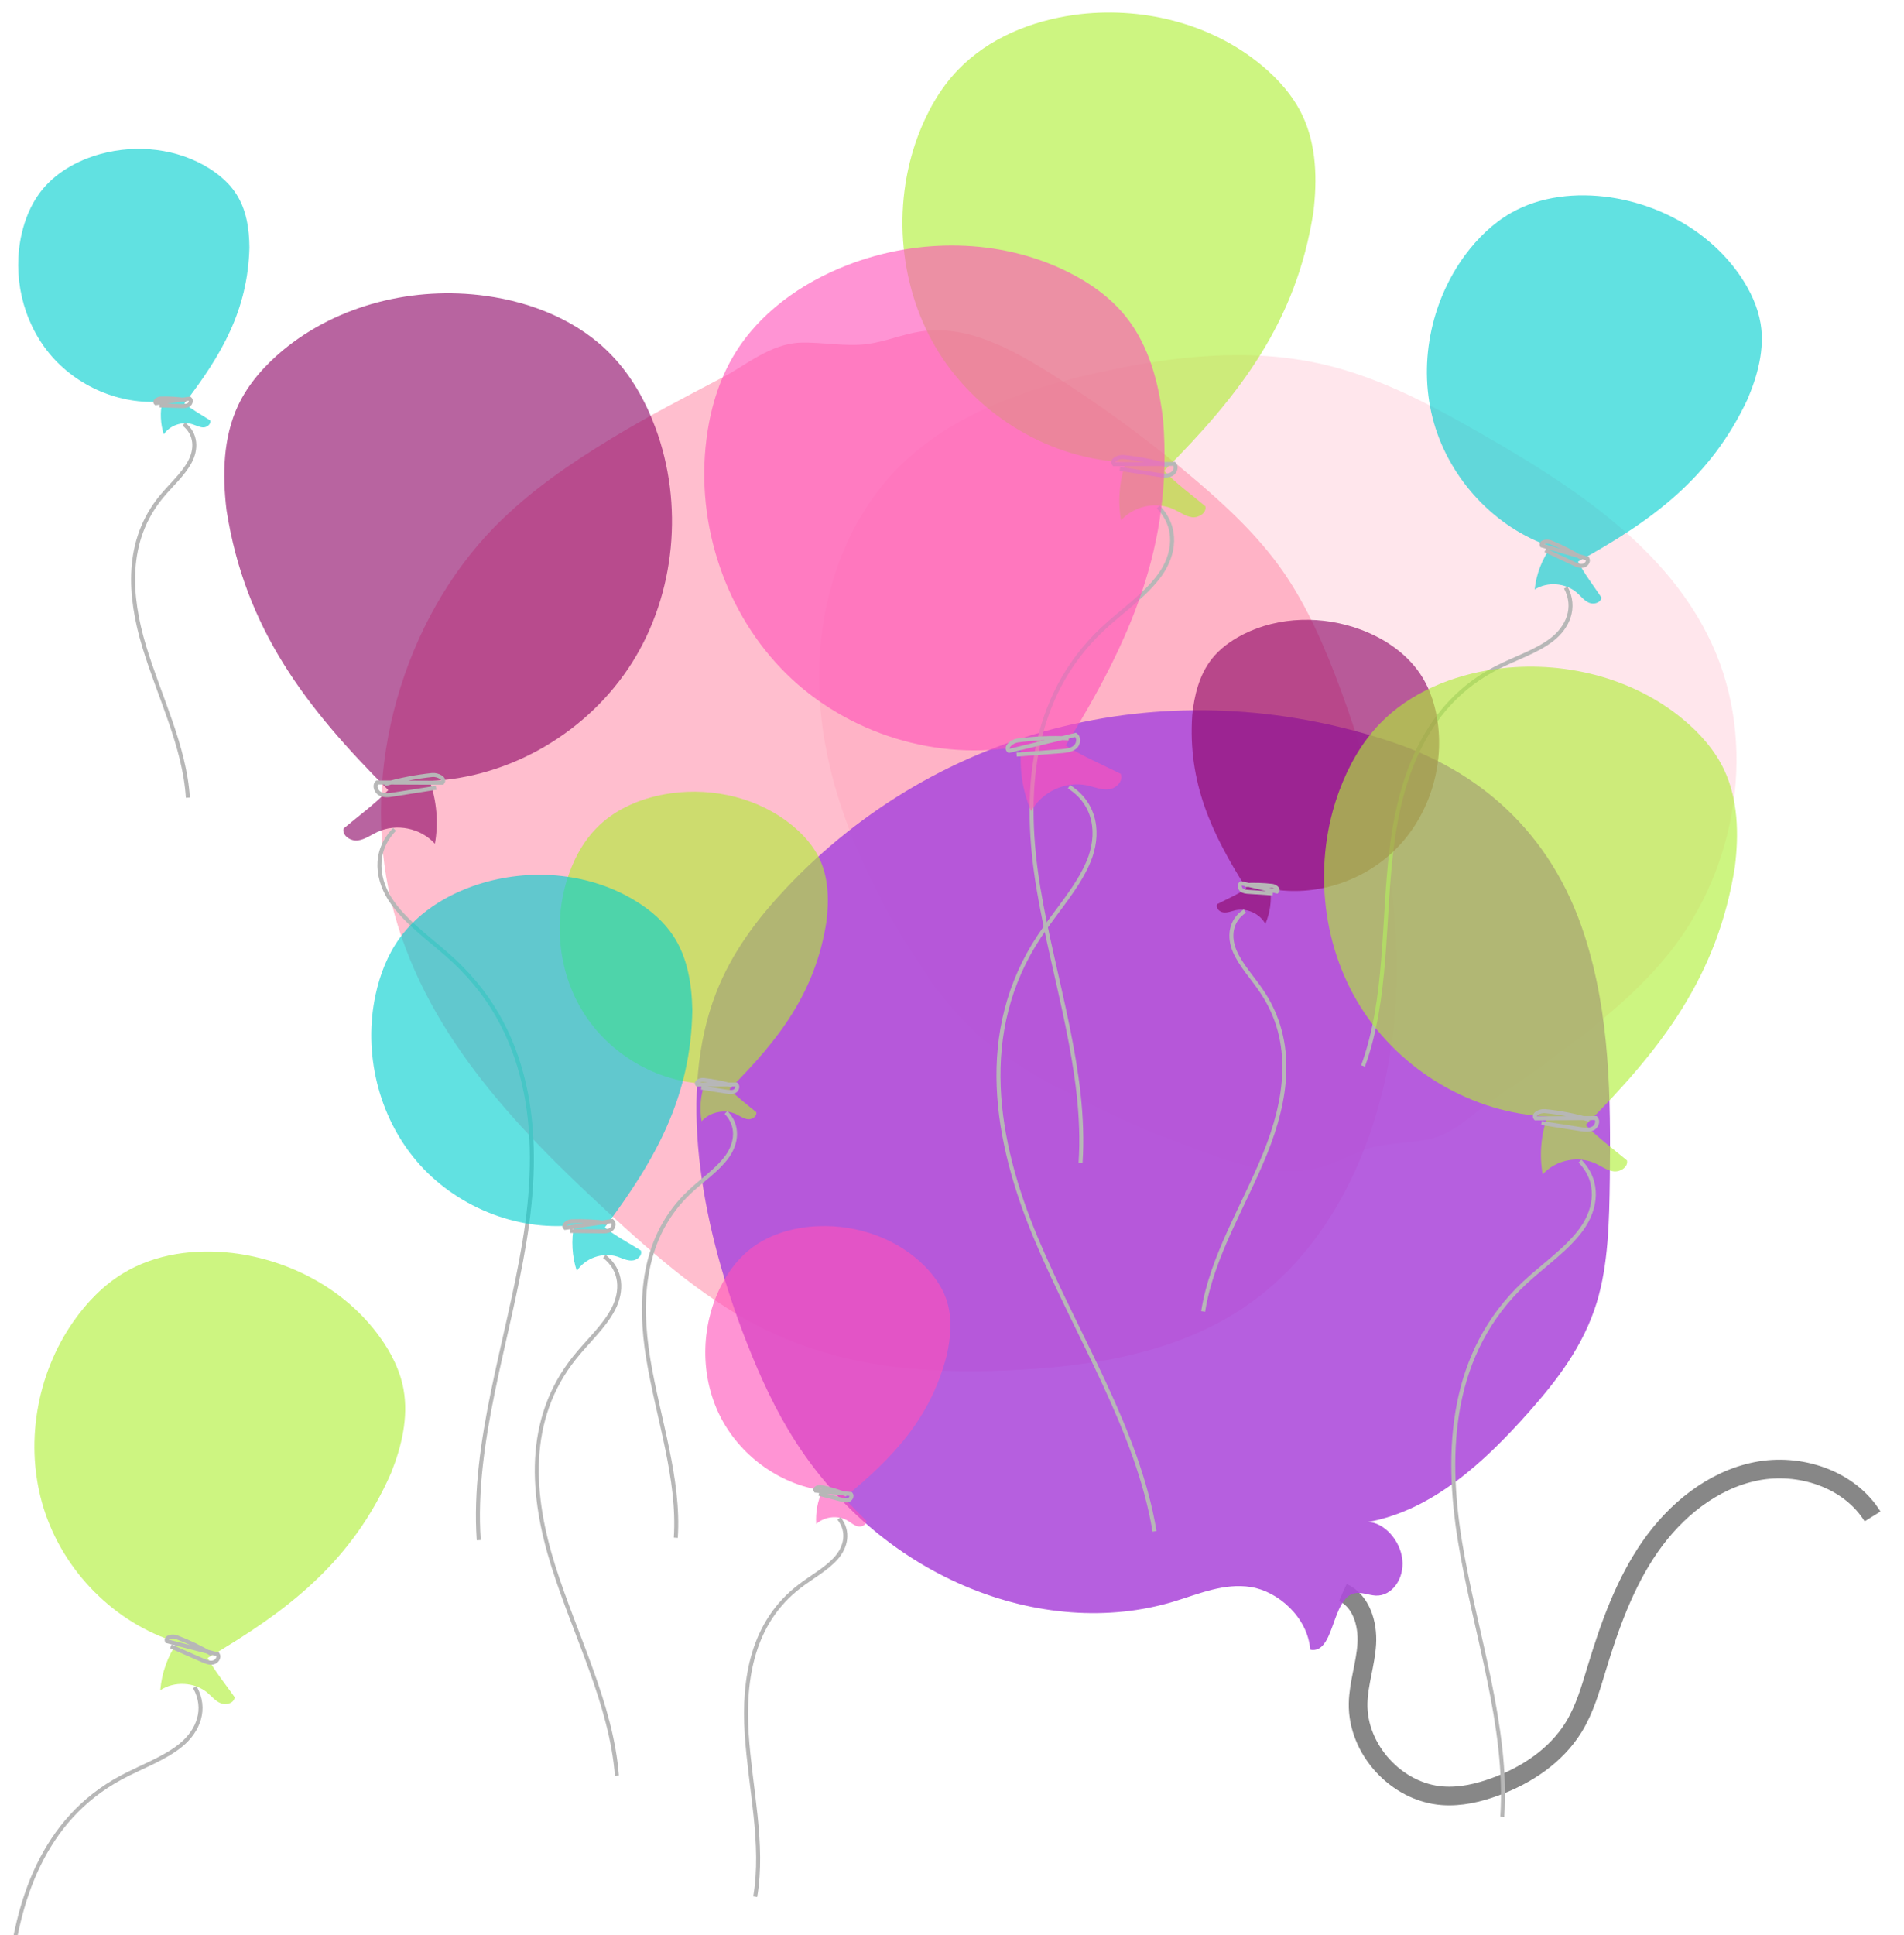 <?xml version="1.0" encoding="utf-8"?>
<!-- Generator: Adobe Illustrator 25.0.0, SVG Export Plug-In . SVG Version: 6.00 Build 0)  -->
<svg version="1.1" id="Calque_1" xmlns="http://www.w3.org/2000/svg" xmlns:xlink="http://www.w3.org/1999/xlink" x="0px" y="0px"
	 viewBox="0 0 1429 1452" style="enable-background:new 0 0 1429 1452;" xml:space="preserve">
<style type="text/css">
	.st0{opacity:0.57;fill:#FF8DA8;}
	.st1{opacity:0.22;fill:#FF8DA8;}
	.st2{fill:none;stroke:#878787;stroke-width:14;stroke-miterlimit:10;}
	.st3{opacity:0.89;fill:#AD4BDB;}
	.st4{opacity:0.62;fill:#8C0666;}
	.st5{fill:none;stroke:#B7B7B7;stroke-width:3;stroke-miterlimit:10;}
	.st6{opacity:0.62;fill:#AFEF35;}
	.st7{opacity:0.62;fill:#00CECE;}
	.st8{opacity:0.62;fill:#FF52B9;}
</style>
<path class="st0" d="M459.2,328.8c-31.1,18.9-61.6,39.7-87.8,66.3c-68.2,69.5-101.8,181.8-77.7,281.6
	c23.2,95.9,92.3,168,160.7,231.1c38.6,35.7,78.7,70.7,124.9,92.2c59,27.5,124.6,31.4,188.4,27.6c62.3-3.7,126.7-15.4,177.9-55.3
	c60.7-47.3,94.9-129.7,101.3-212.2c6.4-82.6-12.3-165.4-40.5-242.1c-11.6-31.5-24.9-62.5-43.5-89.3c-18-25.8-40.6-47.1-63.8-67
	c-35.5-30.4-73-58-112.1-82.4c-29.6-18.5-62.4-35.7-95.9-30.6c-13.5,2-26.4,7.6-39.9,9.4c-16.7,2.2-33.6-1.5-50.4-1c0,0,0,0,0,0
	c-22.3,0.7-41.2,17-57.4,25.5C515.1,297.5,486.8,312,459.2,328.8z"/>
<path class="st1" d="M1185.8,778.4c24.7-19.3,48.6-40,68-64.6c50.5-64.2,65.1-156.6,31-230.7c-32.9-71.3-102.7-117.3-170.8-156.4
	c-38.4-22.1-78.1-43.5-121.3-53.4c-55.2-12.7-113.1-6.1-168.3,6.2c-53.9,12-108.7,30.6-148.2,69.3c-46.8,45.7-65.9,115-60.7,180.2
	c5.2,65.3,32.5,127,67.1,182.6c14.2,22.8,29.9,45,49.8,63.1c19.1,17.5,41.6,30.7,64.6,42.8c35.1,18.5,71.4,34.4,108.8,47.7
	c28.3,10.1,59.2,18.6,87.9,9.7c11.5-3.6,22.1-9.8,33.6-13.2c14.3-4.2,29.6-3.8,44.2-6.7c0,0,0,0,0,0c19.4-3.8,33.8-19.3,46.8-28.3
	C1141.1,811,1164,795.5,1185.8,778.4z"/>
<g>
	<path class="st2" d="M1007.8,1194.9c13.8,6.2,18.9,23.4,18,38.5c-0.9,15.1-6.2,29.7-6.5,44.7c-0.7,34.5,28.9,66.8,63.3,69.3
		c13.5,1,27-2.1,39.7-6.8c23.5-8.6,45.6-23.3,58.8-44.7c8.3-13.5,12.7-29,17.3-44.2c9.7-31.9,21-63.7,40-91.1
		c19-27.3,46.7-50,79.4-56.6c32.6-6.6,70,5.5,87.6,33.8"/>
	<path class="st3" d="M1043.7,556.4c-165.2-54.6-338.3-12.5-453.9,110.2c-21,22.3-40.4,47.5-52.5,78.7
		c-28.6,73.9-11.6,170,19.8,253.4c9.6,25.4,20.5,50.5,34.2,73.6c66.3,111.9,191.9,159.3,290.2,129.2c18.7-5.7,37.3-13.9,57.4-10.7
		c20.2,3.2,42.5,22.5,44.5,47c18.4,3.5,15.7-38.3,33.1-42.3c5.1-1.2,10.7,1.4,16,1.7c11.9,0.6,21.5-12.3,20-26.9
		c-1.5-14.6-13.9-28.1-25.7-28.3c48.1-8.9,86.9-44.4,120.9-82.8c20.7-23.4,40.6-49,50.7-81.9c8.7-28.5,9.4-60.9,9.8-92.7
		c0.7-60.5,0.3-123-18.9-182.6C1163.7,622.4,1107.7,577.5,1043.7,556.4z"/>
</g>
<g>
	<path class="st4" d="M170,382.7c-3.2-26.6-2.6-54.5,8.8-78.7c7.6-16,19.7-29.6,33.3-41c41.7-34.6,98.8-48.4,152.5-41
		c35.1,4.8,69.9,18.9,94.4,44.5c14.8,15.4,25.5,34.4,32.9,54.4c21.3,57.3,15.1,124.4-17.4,176.1s-91,86.5-152,89
		c5.3,15,6.7,31.4,3.9,47.1c-10.5-11.8-29-15.6-43.3-8.8c-4.9,2.3-9.4,5.7-14.7,6.3s-11.7-3.6-10.6-8.9
		c11.2-9.4,23.6-18.4,33.6-28.9C229.7,531,183.9,471.9,170,382.7z"/>
	<path class="st5" d="M288.4,588.5c11.8-3.4,23.8-5.7,36-7c4.1-0.4,10.3,2.7,7.6,5.8c-16.3-0.1-32.7-0.1-49-0.2
		c-2.4,2.4-0.7,7,2.4,8.5c3.1,1.6,6.7,1.1,10.1,0.5c10.6-1.7,21.2-3.3,31.8-5"/>
	<path class="st5" d="M296.1,622.3c-16.4,16.9-13.3,38.7-1.4,55.2c11.8,16.5,31,29.3,46.6,44c60.1,56.3,64.7,135.7,52.3,210.4
		c-12.3,74.7-39.3,150-34.3,223.7"/>
</g>
<g>
	<path class="st6" d="M620.3,691.3c1.9-15.9,1.6-32.6-5.3-47.1c-4.6-9.6-11.8-17.7-20-24.5c-24.9-20.7-59.1-29-91.3-24.5
		c-21,2.9-41.8,11.3-56.5,26.6c-8.9,9.2-15.3,20.6-19.7,32.6c-12.7,34.3-9.1,74.4,10.4,105.4c19.5,31,54.5,51.8,91,53.3
		c-3.2,9-4,18.8-2.3,28.2c6.3-7.1,17.4-9.3,25.9-5.3c2.9,1.4,5.6,3.4,8.8,3.8c3.2,0.3,7-2.2,6.3-5.3c-6.7-5.6-14.1-11-20.1-17.3
		C584.6,780.1,612,744.7,620.3,691.3z"/>
	<path class="st5" d="M549.5,814.5c-7-2-14.2-3.4-21.5-4.2c-2.5-0.3-6.2,1.6-4.6,3.5c9.8,0,19.6-0.1,29.3-0.1
		c1.4,1.5,0.4,4.2-1.4,5.1c-1.8,0.9-4,0.6-6,0.3c-6.3-1-12.7-2-19-3"/>
	<path class="st5" d="M544.9,834.7c9.8,10.1,7.9,23.2,0.9,33c-7.1,9.9-18.6,17.6-27.9,26.3c-36,33.7-38.7,81.2-31.3,125.9
		c7.4,44.7,23.5,89.8,20.6,133.9"/>
</g>
<g>
	<path class="st7" d="M1311.6,299.5c7.6-17.9,12.9-37.5,9.8-56.6c-2.1-12.7-7.7-24.6-14.9-35.3c-22-32.6-59-53.8-97.9-59.5
		c-25.5-3.7-52.5-1-74.8,11.8c-13.4,7.7-24.7,18.8-34,31.2c-26.4,35.6-35.8,83.6-23.6,126.2c12.2,42.6,45.9,78.8,87.9,92.9
		c-6.8,9.4-11.1,20.6-12.3,32.1c9.7-6.1,23.4-5,31.9,2.6c2.9,2.6,5.4,5.9,9,7.4c3.6,1.5,8.9-0.1,9.2-4c-5.9-8.8-12.7-17.6-17.6-26.9
		C1239.9,390.7,1283.8,358.8,1311.6,299.5z"/>
	<path class="st5" d="M1187.4,418.9c-7.5-4.7-15.4-8.8-23.7-12.1c-2.8-1.1-7.7-0.2-6.5,2.5c11.4,3.3,22.8,6.5,34.2,9.8
		c1.2,2.2-0.9,5-3.4,5.4c-2.4,0.5-4.9-0.6-7.1-1.7c-7-3.3-14.1-6.6-21.1-9.9"/>
	<path class="st5" d="M1175.2,440.9c8,15.1,1.4,29.7-10.2,38.8s-27.6,14.1-41.4,21.2c-53.3,27.1-72.6,81.4-79.2,136
		c-6.6,54.6-3,112.5-21.4,162.9"/>
</g>
<g>
	<path class="st7" d="M519.6,757.6c-0.4-19.4-3.7-39.5-14.4-55.6c-7.1-10.7-17.2-19.3-28.2-26c-33.5-20.6-76-24.6-113.7-13.8
		c-24.7,7.1-48.2,20.8-63.3,41.6c-9.1,12.6-14.8,27.3-18.1,42.5c-9.4,43.3,1.9,90.9,30.6,124.7c28.7,33.8,74.3,52.8,118.4,48.3
		c-2.3,11.3-1.6,23.3,2,34.3c6.3-9.6,19.2-14.2,30.2-10.8c3.7,1.2,7.3,3.2,11.2,3c3.9-0.1,8-3.8,6.7-7.5c-9-5.6-18.8-10.8-27.1-17.3
		C491.9,870.3,518.7,823.1,519.6,757.6z"/>
	<path class="st5" d="M455.7,917.6c-8.8-1.2-17.7-1.6-26.6-1.3c-3,0.1-7.1,3-4.9,5c11.7-1.7,23.5-3.4,35.2-5.2
		c2,1.5,1.2,4.9-0.8,6.4c-2,1.4-4.7,1.5-7.2,1.4c-7.8-0.1-15.6-0.2-23.3-0.3"/>
	<path class="st5" d="M453.6,942.7c13.5,10.5,13.5,26.5,6.7,39.5c-6.8,13.1-19.3,24.3-29,36.4c-37.4,46.7-32.5,104.1-16,156.5
		c16.5,52.4,43.6,103.8,47.7,157.2"/>
</g>
<g>
	<path class="st6" d="M985.7,159.4c3-24.5,2.4-50.3-8.1-72.6c-7-14.8-18.1-27.3-30.7-37.8c-38.4-31.9-91.1-44.6-140.6-37.8
		c-32.4,4.5-64.4,17.5-87.1,41c-13.7,14.2-23.5,31.7-30.4,50.2c-19.6,52.8-14,114.7,16,162.4s83.9,79.8,140.2,82.1
		c-4.9,13.9-6.2,29-3.6,43.5c9.7-10.9,26.7-14.4,39.9-8.1c4.5,2.1,8.7,5.3,13.6,5.8c4.9,0.5,10.8-3.3,9.8-8.2
		c-10.4-8.7-21.8-17-31-26.6C930.5,296.2,972.8,241.7,985.7,159.4z"/>
	<path class="st5" d="M876.4,349.3c-10.8-3.1-22-5.3-33.2-6.4c-3.8-0.4-9.5,2.4-7.1,5.4c15.1-0.1,30.1-0.1,45.2-0.2
		c2.2,2.3,0.6,6.4-2.2,7.8c-2.8,1.4-6.2,1-9.3,0.5c-9.8-1.5-19.5-3.1-29.3-4.6"/>
	<path class="st5" d="M869.3,380.4c15.1,15.6,12.2,35.7,1.3,50.9s-28.6,27.1-43,40.6c-55.5,52-59.6,125.2-48.3,194.1
		c11.4,68.9,36.2,138.4,31.7,206.4"/>
</g>
<g>
	<path class="st4" d="M894.8,536.6c1.5-15,5.3-30.2,14.6-42.1c6.2-7.9,14.5-13.8,23.4-18.4c27.1-13.8,60.2-14.3,88.7-3.6
		c18.7,7,36,19,46.3,36.1c6.2,10.3,9.7,22,11.3,33.9c4.6,34-7.1,70.1-31.3,94.4c-24.2,24.4-60.6,36.2-94.4,30
		c1.1,8.9-0.2,18.1-3.7,26.3c-4.3-7.8-14-12.1-22.6-10.2c-2.9,0.7-5.9,2-8.9,1.6c-3-0.3-6-3.4-4.7-6.2c7.3-3.8,15.2-7.2,22-11.7
		C909.3,625.3,891.4,587.2,894.8,536.6z"/>
	<path class="st5" d="M934.3,664.1c6.9-0.4,13.8-0.2,20.6,0.6c2.3,0.3,5.3,2.7,3.5,4.2c-9-2.1-17.9-4.1-26.9-6.2
		c-1.6,1-1.2,3.7,0.3,5c1.5,1.2,3.5,1.4,5.5,1.5c6,0.4,12,0.8,18,1.2"/>
	<path class="st5" d="M934.3,683.6c-11.1,7.2-12.1,19.6-7.6,30.1c4.5,10.5,13.4,19.9,20.1,29.9c26,38.3,18.7,82.4,2.7,121.9
		c-16,39.5-40.1,77.4-46.5,118.5"/>
</g>
<g>
	<path class="st8" d="M873,315.7c-3.1-27.8-10.5-56.2-28-78.1c-11.6-14.5-27.2-25.5-43.8-33.7c-50.8-25.2-112.3-25.5-165.2-5
		c-34.6,13.4-66.6,36.1-85.5,68.1c-11.4,19.2-17.7,41.2-20.4,63.4c-7.9,63.5,14.6,130.4,60.1,175.2s113.6,66.2,176.4,54.1
		c-1.8,16.6,0.7,33.7,7.4,49c7.8-14.6,25.8-22.9,41.9-19.4c5.5,1.2,10.9,3.6,16.5,2.9c5.6-0.7,11-6.5,8.7-11.6
		c-13.7-6.9-28.5-13-41.2-21.3C847.9,481.2,880.3,410,873,315.7z"/>
	<path class="st5" d="M802,554c-12.8-0.6-25.6-0.1-38.3,1.6c-4.3,0.6-9.8,5.2-6.4,7.8c16.6-4,33.3-8,49.9-12c3,1.9,2.4,6.9-0.4,9.2
		c-2.7,2.3-6.6,2.7-10.2,3c-11.2,0.9-22.4,1.7-33.6,2.6"/>
	<path class="st5" d="M802.3,590.3c20.8,13.3,22.9,36.3,14.8,55.9c-8.1,19.6-24.5,37.4-36.9,56.1c-47.7,71.9-33.2,153.9-2.6,227
		c30.6,73.1,76.2,143.4,88.9,219.7"/>
</g>
<g>
	<path class="st6" d="M1302.1,650.2c3-24.5,2.4-50.3-8.1-72.6c-7-14.8-18.1-27.3-30.7-37.8c-38.4-31.9-91.1-44.6-140.6-37.8
		c-32.4,4.5-64.4,17.5-87.1,41c-13.7,14.2-23.5,31.7-30.4,50.2c-19.6,52.8-14,114.7,16,162.4s83.9,79.8,140.2,82.1
		c-4.9,13.9-6.2,29-3.6,43.5c9.7-10.9,26.7-14.4,39.9-8.1c4.5,2.1,8.7,5.3,13.6,5.8c4.9,0.5,10.8-3.3,9.8-8.2
		c-10.4-8.7-21.8-17-31-26.6C1246.9,787,1289.2,732.5,1302.1,650.2z"/>
	<path class="st5" d="M1192.8,840.1c-10.8-3.1-22-5.3-33.2-6.4c-3.8-0.4-9.5,2.4-7.1,5.4c15.1-0.1,30.1-0.1,45.2-0.2
		c2.2,2.3,0.6,6.4-2.2,7.8c-2.8,1.4-6.2,1-9.3,0.5c-9.8-1.5-19.5-3.1-29.3-4.6"/>
	<path class="st5" d="M1185.8,871.2c15.1,15.6,12.2,35.7,1.3,50.9c-10.9,15.2-28.6,27.1-43,40.6c-55.5,52-59.6,125.2-48.3,194.1
		s36.2,138.4,31.7,206.4"/>
</g>
<g>
	<path class="st7" d="M187.2,185.7c-0.1-14-2.3-28.4-9.9-40.2c-5-7.8-12.2-14-20-19c-23.9-15.1-54.4-18.4-81.7-11
		c-17.9,4.9-34.9,14.5-45.9,29.4c-6.6,9-10.9,19.5-13.4,30.4c-7.2,31.1,0.5,65.4,20.8,90s52.9,38.7,84.7,35.9
		c-1.8,8.1-1.4,16.7,1.1,24.7c4.6-6.8,14-10,21.8-7.5c2.7,0.9,5.2,2.3,8.1,2.3c2.8-0.1,5.8-2.7,4.9-5.3c-6.4-4.1-13.4-7.9-19.3-12.7
		C166.2,266.5,186,232.8,187.2,185.7z"/>
	<path class="st5" d="M139.7,300.2c-6.3-1-12.7-1.4-19.1-1.2c-2.2,0.1-5.2,2.1-3.6,3.5c8.5-1.1,16.9-2.3,25.4-3.4
		c1.4,1.1,0.8,3.6-0.7,4.6c-1.5,1-3.4,1-5.2,1c-5.6-0.2-11.2-0.3-16.8-0.5"/>
	<path class="st5" d="M138,318.2c9.6,7.6,9.5,19.2,4.4,28.5c-5,9.3-14.1,17.3-21.2,25.9c-27.4,33.2-24.4,74.6-13,112.4
		s30.4,75,32.8,113.5"/>
</g>
<g>
	<path class="st8" d="M710.5,1017.1c3.2-14.1,4.4-29.2-0.5-42.9c-3.2-9-9-17-15.7-23.9c-20.6-20.9-50.6-31.4-79.9-30.3
		c-19.2,0.7-38.6,6.4-53.3,18.8c-8.8,7.5-15.6,17.1-20.7,27.5c-14.5,29.7-14.9,66.1-0.2,95.8c14.7,29.6,44.3,51.5,77.1,56.2
		c-3.7,7.8-5.3,16.6-4.7,25.2c6.3-5.8,16.5-6.8,23.8-2.4c2.5,1.5,4.7,3.6,7.6,4.2c2.8,0.6,6.5-1.3,6.2-4.2
		c-5.5-5.7-11.7-11.2-16.5-17.4C670.3,1093.7,698.2,1064.4,710.5,1017.1z"/>
	<path class="st5" d="M635.6,1121.5c-6.1-2.4-12.5-4.4-19-5.7c-2.2-0.5-5.7,0.9-4.4,2.7c8.8,0.8,17.6,1.7,26.4,2.5
		c1.2,1.4,0,3.8-1.7,4.5c-1.7,0.7-3.7,0.2-5.5-0.3c-5.6-1.5-11.2-2.9-16.8-4.4"/>
	<path class="st5" d="M629.7,1139.3c7.9,10,5.1,21.6-2.2,29.8c-7.3,8.2-18.3,14.1-27.5,21.2c-35.4,27.1-42.2,69.6-39.6,110.5
		c2.6,40.9,13.1,82.9,6.4,122.3"/>
</g>
<g>
	<path class="st6" d="M293.5,1105.2c8-20,13.2-41.9,9.3-63.1c-2.6-14-9.2-27.1-17.6-38.7c-25.4-35.5-67-57.9-110.3-63.2
		c-28.3-3.4-58.3,0.4-82.7,15.3c-14.7,8.9-26.9,21.6-36.8,35.6c-28.3,40.2-37.3,93.7-22.6,140.7c14.7,47,53.1,86.1,100.2,100.5
		c-7.2,10.6-11.7,23.1-12.7,35.9c10.6-7,25.8-6.2,35.5,2c3.3,2.8,6.1,6.4,10.2,7.9s9.9-0.4,10.1-4.7c-6.8-9.6-14.6-19.2-20.3-29.4
		C216.5,1208.4,264.3,1171.7,293.5,1105.2z"/>
	<path class="st5" d="M159.1,1241.2c-8.5-5-17.4-9.3-26.6-12.8c-3.1-1.2-8.6,0-7.2,3c12.7,3.3,25.5,6.6,38.2,9.9
		c1.4,2.4-0.9,5.6-3.6,6.1c-2.7,0.6-5.4-0.6-8-1.7c-7.9-3.5-15.8-6.9-23.7-10.4"/>
	<path class="st5" d="M146.2,1265.9c9.3,16.5,2.4,32.9-10.2,43.3s-30.2,16.5-45.4,24.7c-58.4,31.6-78.2,92.4-83.9,153.1
		s-0.2,124.9-19.1,181.3"/>
</g>
</svg>
